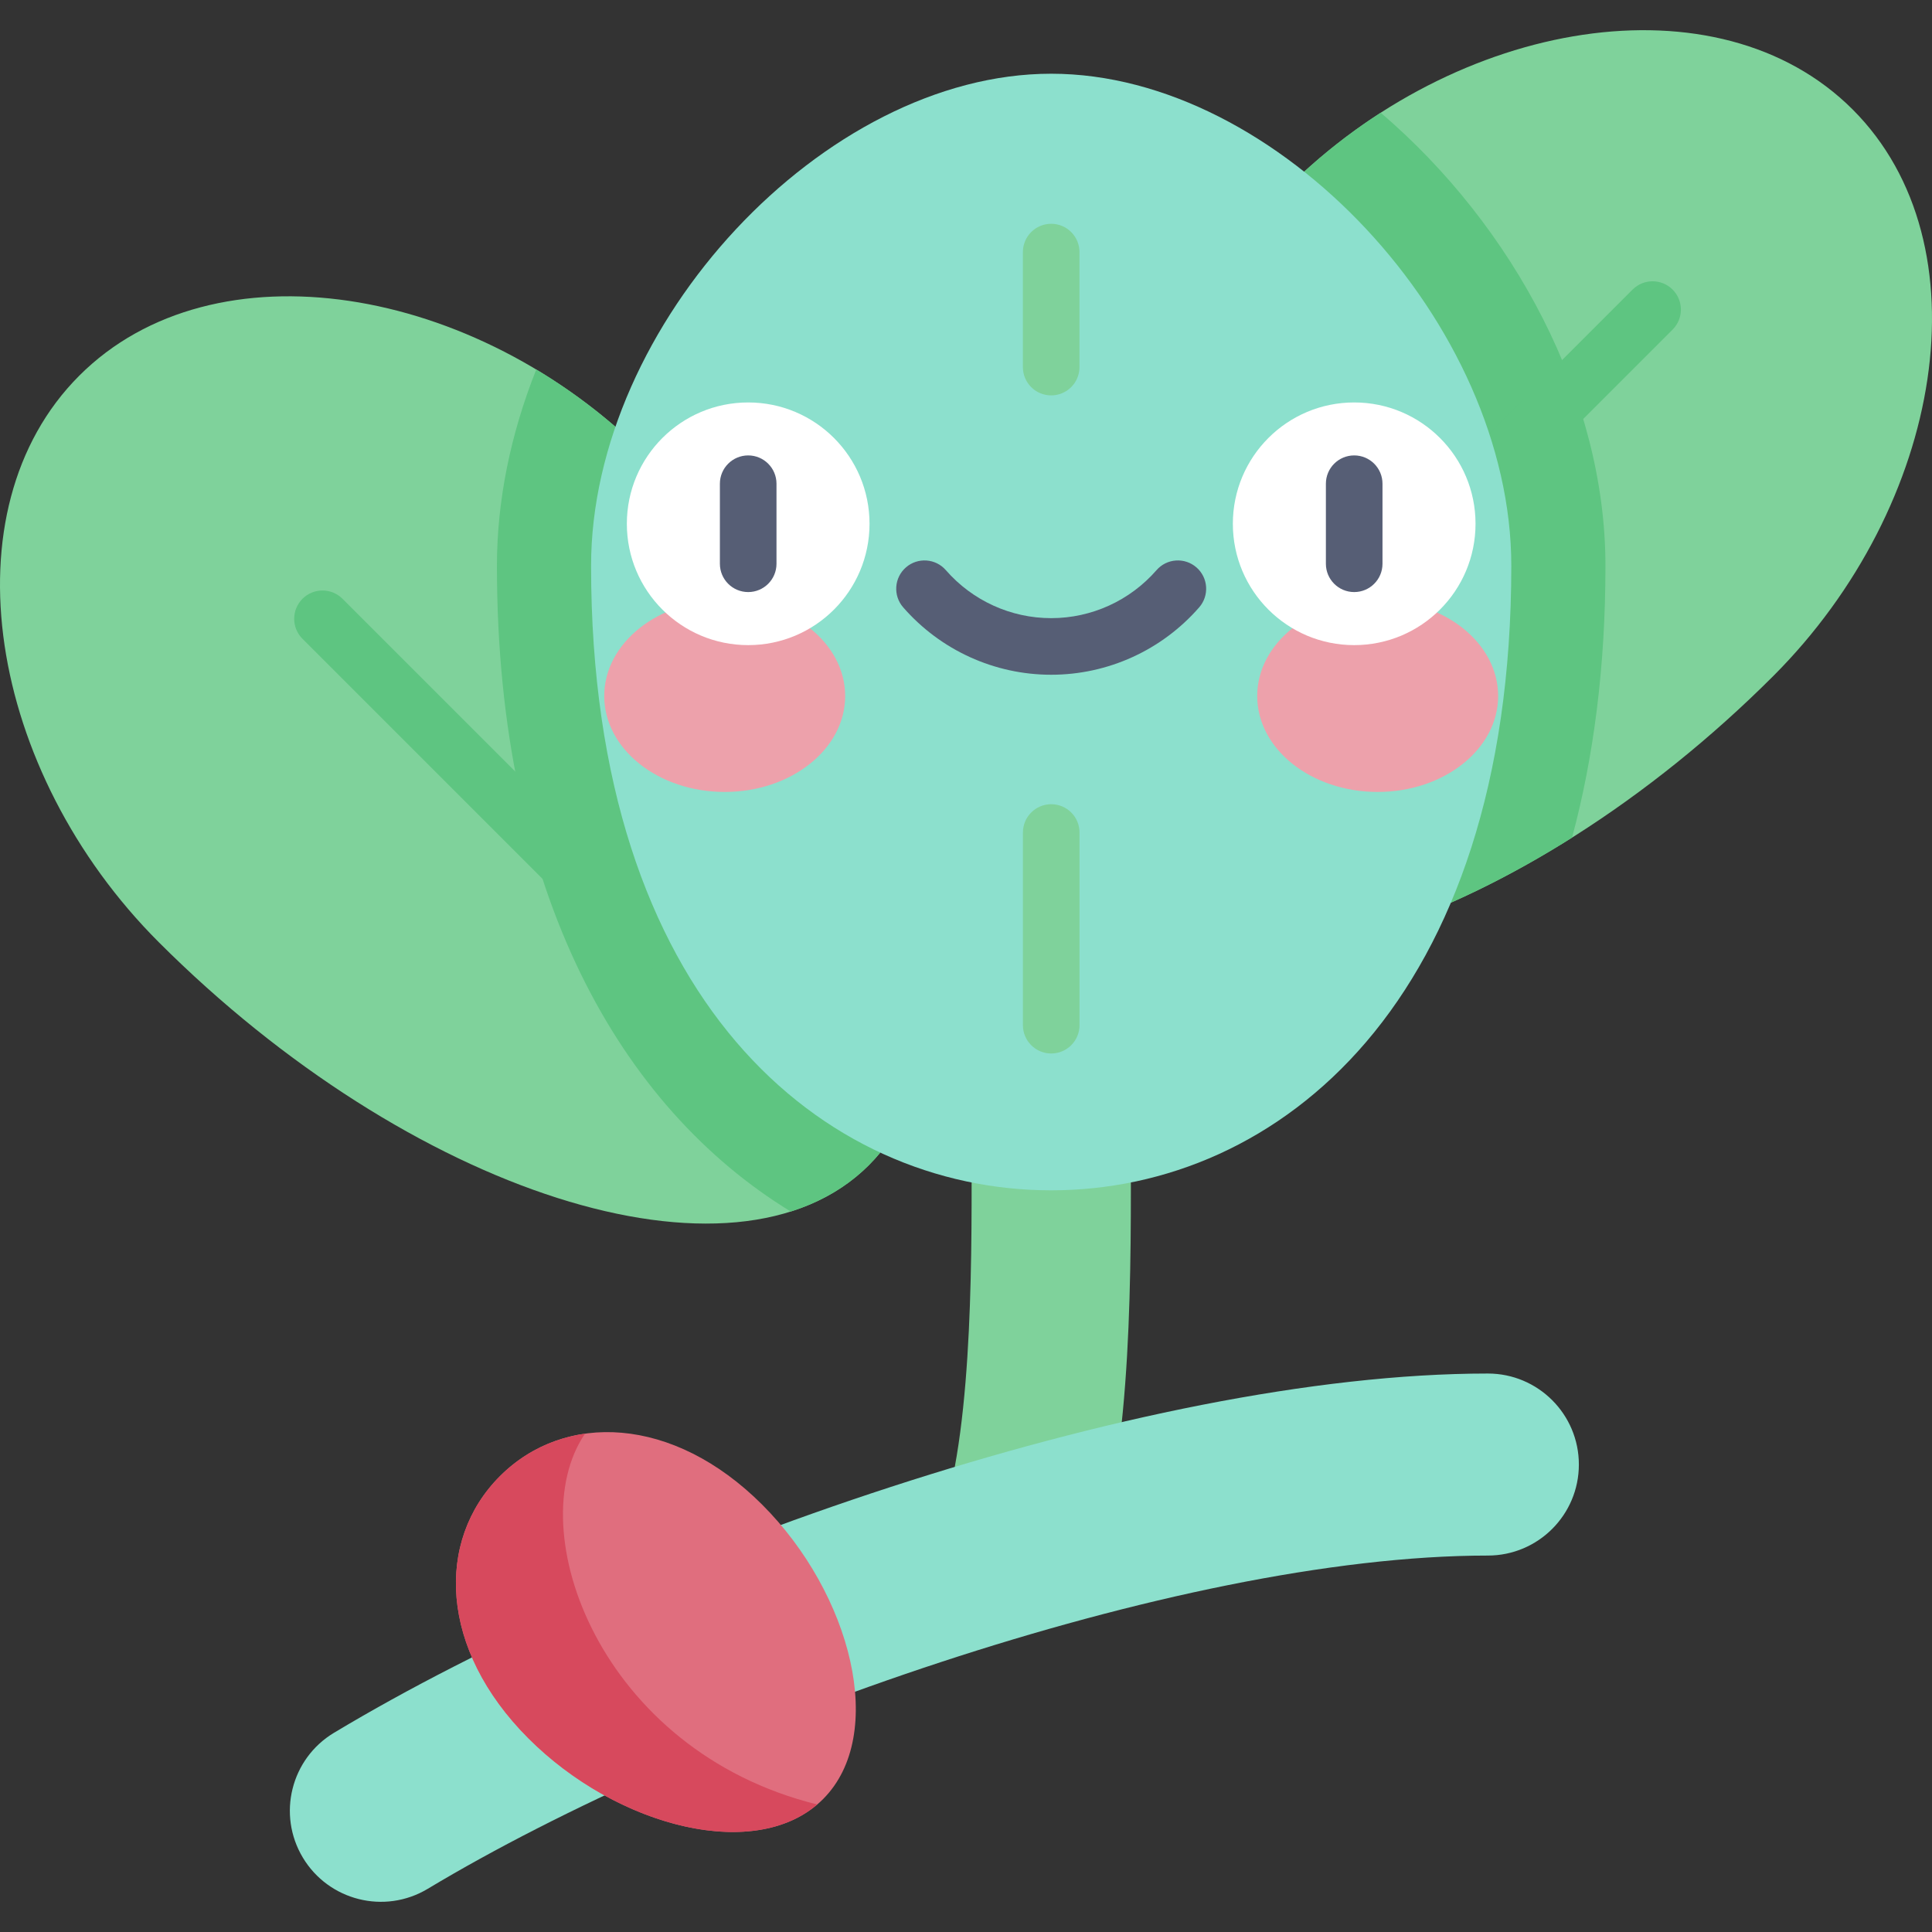 <svg id="Capa_1" enable-background="new 0 0 512 512" height="512" viewBox="0 0 512 512" width="512" xmlns="http://www.w3.org/2000/svg"><rect x="0" y="0" width="512" height="512" fill="#333333" stroke="none"/><g><path d="m263.262 428.79c-11.083-3.608-17.143-15.517-13.535-26.6 8.361-25.682 7.777-72.808 7.745-100.28 0-11.655 9.448-21.104 21.104-21.104 11.655 0 21.104 9.448 21.104 21.104.039 33.741.574 81.426-9.818 113.345-3.596 11.046-15.483 17.154-26.6 13.535z" fill="#7fd29b"/><path d="m80.26 492.292c-6.857-11.42-3.158-26.236 8.263-33.093 77.937-46.796 213.621-95.199 305.773-95.199 13.321 0 24.119 10.798 24.119 24.119s-10.798 24.119-24.119 24.119c-82.676 0-210.202 45.843-280.943 88.317-11.458 6.88-26.26 3.119-33.093-8.263z" fill="#8ce0cd"/><path d="m21.02 99.542c35.647-35.647 104.896-24.194 150.147 21.058 66.257 66.257 94.74 152.536 59.093 188.183s-121.925 7.164-188.183-59.093c-45.251-45.252-56.704-114.501-21.057-150.148z" fill="#7fd29b"/><path d="m230.261 308.783c35.647-35.647 7.164-121.926-59.093-188.183-8.902-8.902-18.735-16.489-29.055-22.674-6.802 17.084-10.421 34.767-10.421 52.027 0 86.984 33.015 143.702 77.858 171.114 8.004-2.528 15.008-6.582 20.711-12.284z" fill="#5ec581"/><path d="m171.047 257.069c-1.919 0-3.839-.732-5.303-2.196l-85.582-85.582c-2.929-2.93-2.929-7.678 0-10.607 2.929-2.928 7.678-2.928 10.607 0l85.582 85.582c2.929 2.93 2.929 7.678 0 10.607-1.465 1.464-3.384 2.196-5.304 2.196z" fill="#5ec581"/><g><path d="m490.98 29.019c-35.647-35.647-104.896-24.193-150.147 21.058-66.257 66.257-94.74 152.536-59.093 188.183s121.926 7.164 188.183-59.093c45.251-45.252 56.705-114.501 21.057-150.148z" fill="#7fd29b"/><g fill="#5ec581"><path d="m425.461 149.953c0-44.753-24.402-90.039-59.56-120.081-8.867 5.7-17.32 12.457-25.068 20.205-66.257 66.257-94.74 152.536-59.093 188.183 26.575 26.575 81.289 17.501 134.87-16.287 5.685-21.137 8.851-45.127 8.851-72.02z"/><path d="m361.985 165.515c-1.92 0-3.839-.732-5.303-2.196-2.929-2.93-2.929-7.678 0-10.607l75.97-75.971c2.929-2.928 7.678-2.928 10.606 0 2.929 2.93 2.929 7.678 0 10.608l-75.97 75.971c-1.464 1.462-3.384 2.195-5.303 2.195z"/></g></g><path d="m201.998 398.759c23.64 23.64 33.207 60.939 16.102 78.043-17.105 17.105-54.403 7.539-78.044-16.102-23.64-23.64-24.671-52.403-7.566-69.508s45.868-16.074 69.508 7.567z" fill="#e06e7e"/><path d="m216.575 478.203c-57.648-14.22-78.807-72.921-61.546-98.256-8.518 1.2-16.305 5.012-22.538 11.246-17.105 17.105-16.074 45.867 7.566 69.508 22.962 22.962 58.806 32.64 76.518 17.502z" fill="#d7495d"/><path d="m278.576 315.448c-60.182 0-121.935-49.883-121.935-165.494 0-63.995 61.753-130.417 121.935-130.417s121.935 66.422 121.935 130.417c0 115.61-61.753 165.494-121.935 165.494z" fill="#8ce0cd"/><g><g><ellipse cx="192.054" cy="184.451" fill="#eda1ab" rx="31.925" ry="25.423"/><ellipse cx="365.098" cy="184.451" fill="#eda1ab" rx="31.925" ry="25.423"/><g fill="#fff"><circle cx="358.874" cy="138.809" r="32.156"/><circle cx="198.278" cy="138.809" r="32.156"/></g></g><g fill="#565e75"><path d="m358.874 156.904c-4.142 0-7.5-3.357-7.5-7.5v-21.214c0-4.143 3.358-7.5 7.5-7.5s7.5 3.357 7.5 7.5v21.215c0 4.142-3.358 7.499-7.5 7.499z"/><path d="m198.278 156.904c-4.142 0-7.5-3.357-7.5-7.5v-21.214c0-4.143 3.358-7.5 7.5-7.5s7.5 3.357 7.5 7.5v21.215c0 4.142-3.358 7.499-7.5 7.499z"/><path d="m278.576 178.815c-15.032 0-29.328-6.512-39.223-17.865-2.722-3.123-2.396-7.86.726-10.582 3.122-2.721 7.859-2.396 10.581.727 7.046 8.084 17.22 12.721 27.915 12.721 10.694 0 20.869-4.637 27.915-12.721 2.721-3.123 7.458-3.447 10.582-.727 3.123 2.722 3.448 7.459.726 10.582-9.895 11.353-24.191 17.865-39.222 17.865z"/></g></g><g fill="#7fd29b"><path d="m278.585 279.185c-4.142 0-7.5-3.358-7.5-7.5v-51.061c0-4.143 3.358-7.5 7.5-7.5s7.5 3.357 7.5 7.5v51.061c0 4.142-3.357 7.5-7.5 7.5z"/><path d="m278.576 104.783c-4.142 0-7.5-3.357-7.5-7.5v-30.477c0-4.143 3.358-7.5 7.5-7.5s7.5 3.357 7.5 7.5v30.477c0 4.143-3.358 7.5-7.5 7.5z"/></g></g></svg>